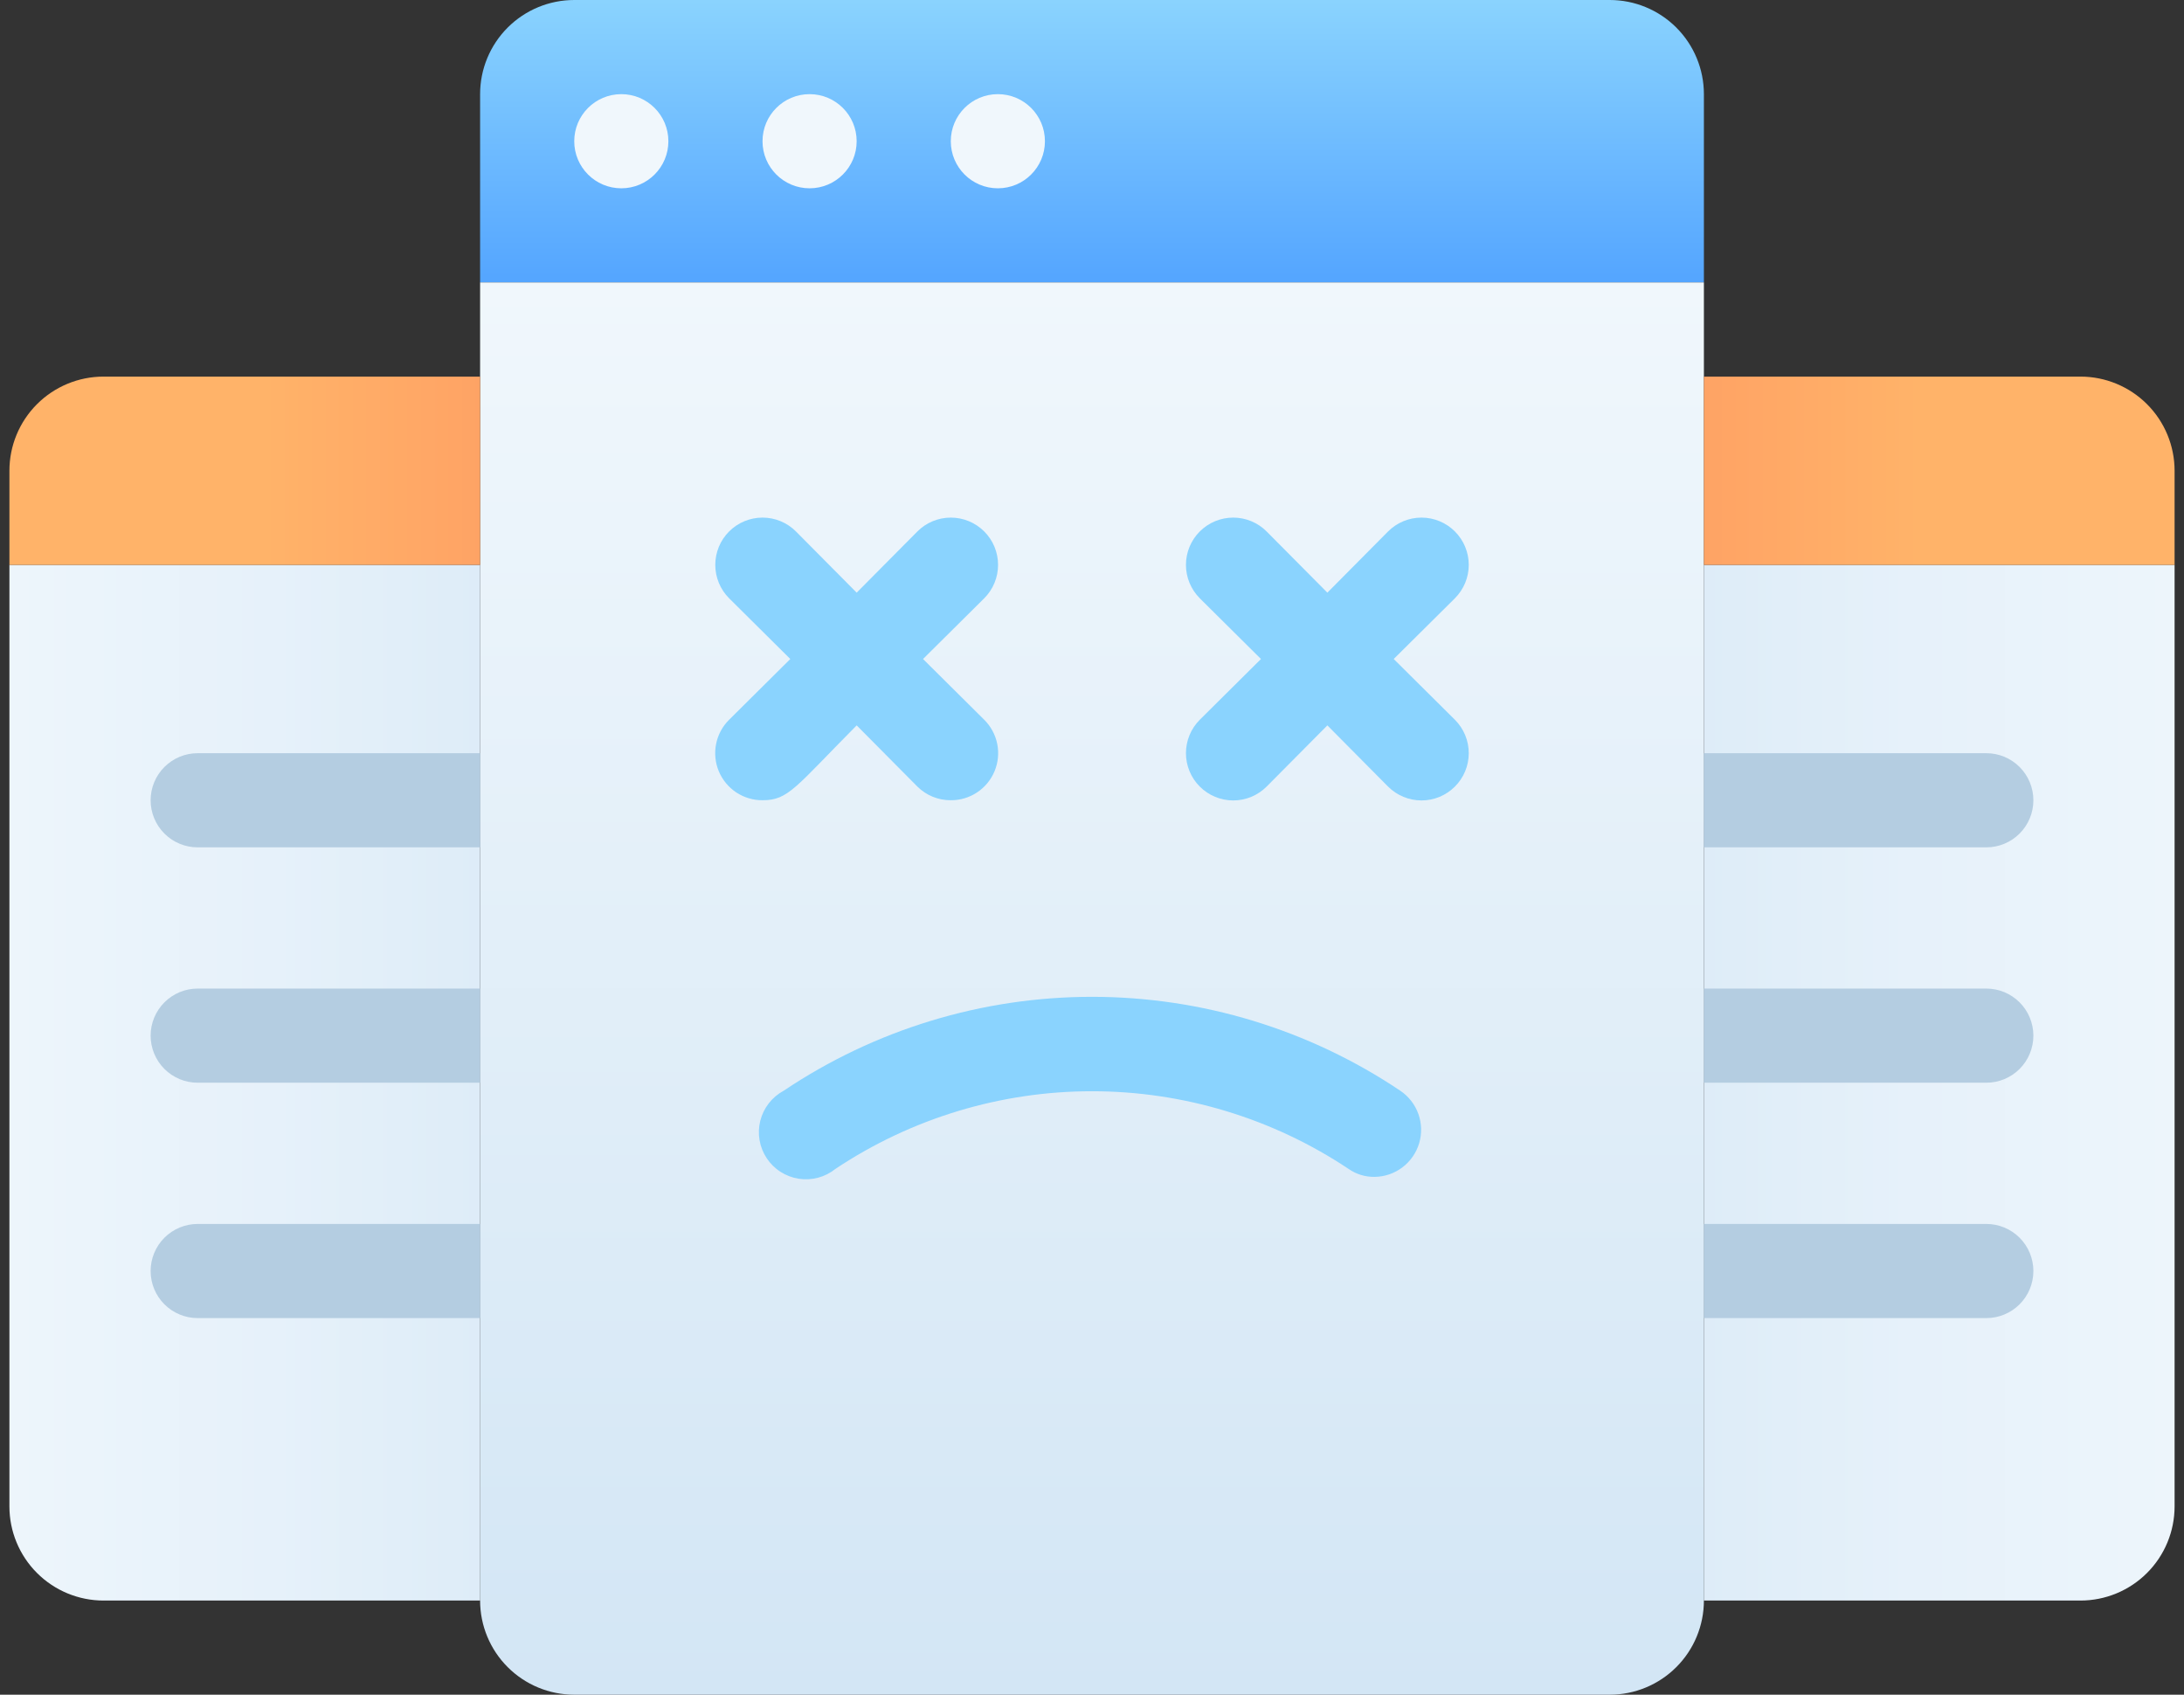 <svg width="116" height="90" viewBox="0 0 116 90" fill="none" xmlns="http://www.w3.org/2000/svg">
<rect x="0" y="0" width="116" height="90" fill="#333333" stroke="none"/>
<g id="No Content">
<path id="Vector" d="M30.5 0H85.5C86.826 0 88.098 0.527 89.035 1.464C89.973 2.402 90.5 3.674 90.5 5V15H25.5V5C25.5 3.674 26.027 2.402 26.965 1.464C27.902 0.527 29.174 0 30.5 0Z" fill="url(#paint0_linear_6776_3033)"/>
<path id="Vector_2" d="M25.5 15H90.5V85C90.5 86.326 89.973 87.598 89.035 88.535C88.098 89.473 86.826 90 85.5 90H30.5C29.174 90 27.902 89.473 26.965 88.535C26.027 87.598 25.5 86.326 25.5 85V15Z" fill="url(#paint1_linear_6776_3033)"/>
<path id="Vector_3" d="M0.5 30H25.5V85H5.5C4.174 85 2.902 84.473 1.964 83.535C1.027 82.598 0.5 81.326 0.5 80V30Z" fill="url(#paint2_linear_6776_3033)"/>
<path id="Vector_4" d="M5.5 20H25.5V30H0.5V25C0.5 23.674 1.027 22.402 1.964 21.465C2.902 20.527 4.174 20 5.5 20Z" fill="url(#paint3_linear_6776_3033)"/>
<path id="Vector_5" d="M110.5 85H90.5V30H115.5V80C115.5 81.326 114.973 82.598 114.036 83.535C113.098 84.473 111.826 85 110.5 85Z" fill="url(#paint4_linear_6776_3033)"/>
<path id="Vector_6" d="M115.5 30H90.5V20H110.5C111.826 20 113.098 20.527 114.036 21.465C114.973 22.402 115.5 23.674 115.5 25V30Z" fill="url(#paint5_linear_6776_3033)"/>
<g id="Group">
<path id="Vector_7" d="M25.5 45H10.5C9.837 45 9.201 44.737 8.732 44.268C8.263 43.799 8 43.163 8 42.5C8 41.837 8.263 41.201 8.732 40.732C9.201 40.263 9.837 40 10.5 40H25.5V45Z" fill="#B4CDE1"/>
<path id="Vector_8" d="M25.5 57.5H10.5C9.837 57.5 9.201 57.237 8.732 56.768C8.263 56.299 8 55.663 8 55C8 54.337 8.263 53.701 8.732 53.232C9.201 52.763 9.837 52.5 10.5 52.5H25.5V57.5Z" fill="#B4CDE1"/>
<path id="Vector_9" d="M25.5 70H10.5C9.837 70 9.201 69.737 8.732 69.268C8.263 68.799 8 68.163 8 67.5C8 66.837 8.263 66.201 8.732 65.732C9.201 65.263 9.837 65 10.5 65H25.5V70Z" fill="#B4CDE1"/>
<path id="Vector_10" d="M90.5 45H105.5C106.163 45 106.799 44.737 107.268 44.268C107.737 43.799 108 43.163 108 42.5C108 41.837 107.737 41.201 107.268 40.732C106.799 40.263 106.163 40 105.5 40H90.5V45Z" fill="#B4CDE1"/>
<path id="Vector_11" d="M90.5 57.5H105.5C106.163 57.5 106.799 57.237 107.268 56.768C107.737 56.299 108 55.663 108 55C108 54.337 107.737 53.701 107.268 53.232C106.799 52.763 106.163 52.5 105.5 52.5H90.5V57.5Z" fill="#B4CDE1"/>
<path id="Vector_12" d="M90.5 70H105.5C106.163 70 106.799 69.737 107.268 69.268C107.737 68.799 108 68.163 108 67.5C108 66.837 107.737 66.201 107.268 65.732C106.799 65.263 106.163 65 105.5 65H90.5V70Z" fill="#B4CDE1"/>
</g>
<path id="Vector_13" d="M45.501 38.523L48.726 41.773C48.959 42.005 49.236 42.188 49.541 42.313C49.846 42.437 50.172 42.5 50.501 42.498C50.997 42.501 51.484 42.356 51.897 42.082C52.311 41.807 52.634 41.416 52.824 40.957C53.015 40.499 53.064 39.994 52.967 39.507C52.869 39.02 52.628 38.573 52.276 38.224L49.026 34.998L52.276 31.773C52.747 31.303 53.011 30.664 53.011 29.998C53.011 29.333 52.747 28.694 52.276 28.224C51.805 27.753 51.167 27.488 50.501 27.488C49.835 27.488 49.197 27.753 48.726 28.224L45.501 31.474L42.276 28.224C42.043 27.99 41.766 27.805 41.462 27.679C41.157 27.553 40.831 27.488 40.501 27.488C40.171 27.488 39.845 27.553 39.54 27.679C39.236 27.805 38.959 27.99 38.726 28.224C38.493 28.457 38.308 28.733 38.182 29.038C38.056 29.342 37.991 29.669 37.991 29.998C37.991 30.328 38.056 30.655 38.182 30.959C38.308 31.264 38.493 31.54 38.726 31.773L41.976 34.998L38.726 38.224C38.373 38.573 38.133 39.02 38.035 39.507C37.938 39.994 37.987 40.499 38.177 40.957C38.368 41.416 38.691 41.807 39.104 42.082C39.518 42.356 40.004 42.501 40.501 42.498C41.876 42.498 42.226 41.824 45.501 38.523Z" fill="#8AD3FE"/>
<path id="Vector_14" d="M74.025 34.998L77.275 31.773C77.746 31.303 78.011 30.664 78.011 29.998C78.011 29.333 77.746 28.694 77.275 28.224C76.805 27.753 76.166 27.488 75.501 27.488C74.835 27.488 74.196 27.753 73.725 28.224L70.501 31.474L67.275 28.224C66.805 27.753 66.166 27.488 65.501 27.488C64.835 27.488 64.196 27.753 63.725 28.224C63.255 28.694 62.99 29.333 62.99 29.998C62.99 30.664 63.255 31.303 63.725 31.773L66.975 34.998L63.725 38.224C63.255 38.694 62.99 39.333 62.99 39.998C62.99 40.664 63.255 41.303 63.725 41.773C64.196 42.244 64.835 42.509 65.501 42.509C66.166 42.509 66.805 42.244 67.275 41.773L70.501 38.523L73.725 41.773C74.196 42.244 74.835 42.509 75.501 42.509C76.166 42.509 76.805 42.244 77.275 41.773C77.746 41.303 78.011 40.664 78.011 39.998C78.011 39.333 77.746 38.694 77.275 38.224L74.025 34.998Z" fill="#8AD3FE"/>
<path id="Vector_15" d="M41.625 57.925C41.318 58.089 41.05 58.316 40.836 58.59C40.622 58.864 40.467 59.18 40.382 59.518C40.297 59.855 40.284 60.206 40.342 60.549C40.401 60.892 40.531 61.219 40.723 61.509C40.915 61.799 41.165 62.046 41.458 62.233C41.751 62.421 42.08 62.545 42.424 62.599C42.767 62.652 43.119 62.633 43.455 62.543C43.791 62.453 44.104 62.293 44.375 62.075C48.41 59.387 53.151 57.952 58 57.952C62.849 57.952 67.589 59.387 71.625 62.075C72.028 62.357 72.508 62.506 73 62.5C73.534 62.496 74.053 62.321 74.48 62C74.907 61.68 75.221 61.231 75.375 60.72C75.528 60.208 75.514 59.661 75.335 59.158C75.154 58.655 74.818 58.223 74.375 57.925C69.533 54.674 63.832 52.938 58 52.938C52.167 52.938 46.467 54.674 41.625 57.925Z" fill="#8AD3FE"/>
<path id="Vector_16" d="M33 10C34.381 10 35.5 8.881 35.5 7.5C35.5 6.119 34.381 5 33 5C31.619 5 30.5 6.119 30.5 7.5C30.5 8.881 31.619 10 33 10Z" fill="#F0F7FC"/>
<path id="Vector_17" d="M43 10C44.381 10 45.5 8.881 45.5 7.5C45.5 6.119 44.381 5 43 5C41.619 5 40.5 6.119 40.5 7.5C40.5 8.881 41.619 10 43 10Z" fill="#F0F7FC"/>
<path id="Vector_18" d="M53 10C54.381 10 55.5 8.881 55.5 7.5C55.5 6.119 54.381 5 53 5C51.619 5 50.5 6.119 50.5 7.5C50.5 8.881 51.619 10 53 10Z" fill="#F0F7FC"/>
</g>
<defs>
<linearGradient id="paint0_linear_6776_3033" x1="58" y1="15" x2="58" y2="0" gradientUnits="userSpaceOnUse">
<stop stop-color="#54A5FF"/>
<stop offset="1" stop-color="#8AD3FE"/>
</linearGradient>
<linearGradient id="paint1_linear_6776_3033" x1="58" y1="90" x2="58" y2="15" gradientUnits="userSpaceOnUse">
<stop stop-color="#D3E6F5"/>
<stop offset="1" stop-color="#F0F7FC"/>
</linearGradient>
<linearGradient id="paint2_linear_6776_3033" x1="39.975" y1="57.5" x2="-5.475" y2="57.5" gradientUnits="userSpaceOnUse">
<stop stop-color="#D3E6F5"/>
<stop offset="0.56" stop-color="#E6F1FA"/>
<stop offset="1" stop-color="#F0F7FC"/>
</linearGradient>
<linearGradient id="paint3_linear_6776_3033" x1="35.05" y1="25" x2="14.025" y2="25" gradientUnits="userSpaceOnUse">
<stop stop-color="#FE9661"/>
<stop offset="1" stop-color="#FFB369"/>
</linearGradient>
<linearGradient id="paint4_linear_6776_3033" x1="76.025" y1="57.5" x2="121.475" y2="57.5" gradientUnits="userSpaceOnUse">
<stop stop-color="#D3E6F5"/>
<stop offset="0.56" stop-color="#E6F1FA"/>
<stop offset="1" stop-color="#F0F7FC"/>
</linearGradient>
<linearGradient id="paint5_linear_6776_3033" x1="80.95" y1="25" x2="101.975" y2="25" gradientUnits="userSpaceOnUse">
<stop stop-color="#FE9661"/>
<stop offset="1" stop-color="#FFB369"/>
</linearGradient>
</defs>
</svg>
